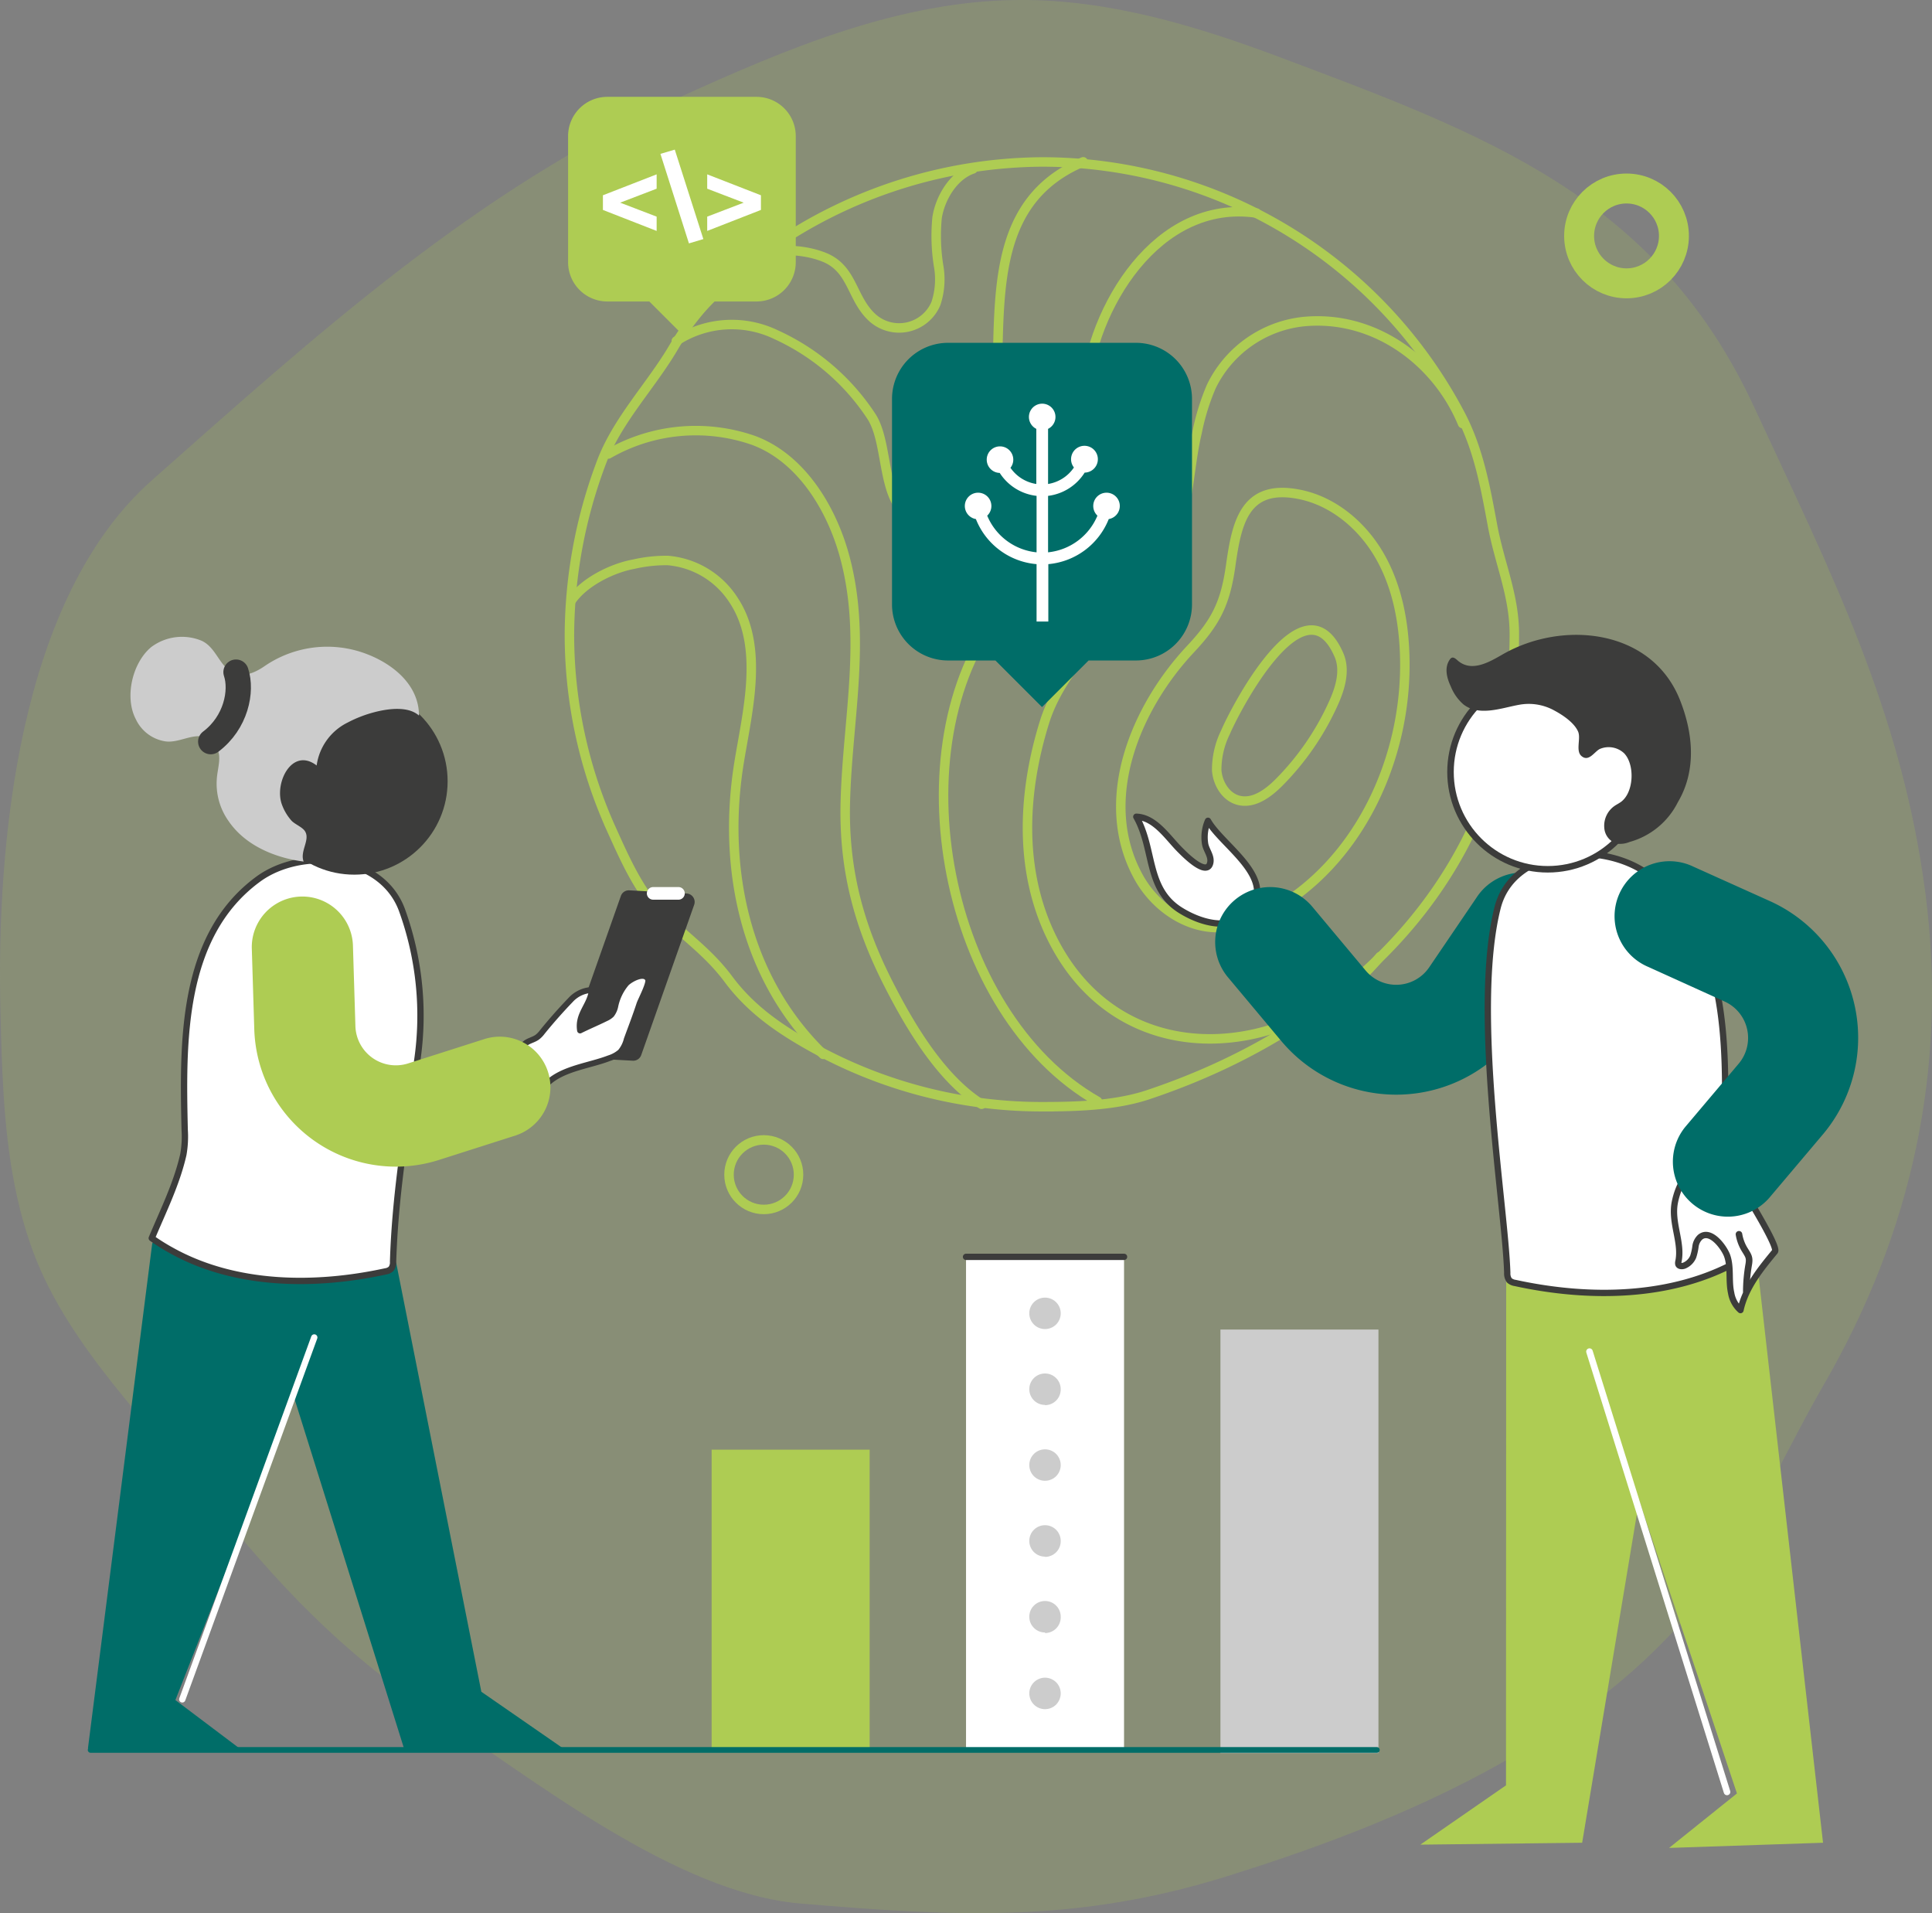 <svg xmlns="http://www.w3.org/2000/svg" width="305.67" height="302.63" viewBox="0 0 305.67 302.63"><rect x="0" y="0" width="305.67" height="302.63" fill="#808080" stroke="none"/><g style="isolation:isolate"><g id="b7583f0a-e732-4329-b135-63b6262fbb25" data-name="text"><path d="M202.36,9c-13.2-4.95-27-9.09-41.07-9-19,.08-37,7.75-54.32,15.64C75.16,30.16,50.08,52.91,24,76,2.9,94.71-.57,133.5.07,159.85c.08,3.18.15,6.37.3,9.56.44,9.83,1.5,19.62,4.94,28.78,5.52,14.69,18.33,27.08,28,39.17,10.47,13.08,20.73,24,34.82,33.34,16,10.58,38.78,28.74,58.47,30.41,24.78,2.1,43.75,3.11,67.57-4.32,25.37-7.91,53.17-19.45,71.43-39.67,9.57-10.61,15.82-25.75,22.95-38.08,13.9-24,19.66-50,16.09-77.65-3.75-28.95-15.12-51.13-27.11-77C262.12,31.16,235.06,21.29,202.36,9Z" style="fill:#aecc53;opacity:0.2"/><path d="M239.59,100.32c0,36.92-25.11,61.91-58,72.87-5.14,1.71-11.39,1.88-16.75,1.88a74.82,74.82,0,0,1-36.35-9.42c-5.22-2.91-9.71-6-13.27-10.79-3.22-4.32-7-6.8-10.8-10.6-3.38-3.33-5.76-8.83-7.69-13.09a74.78,74.78,0,0,1-6.64-30.85,78.12,78.12,0,0,1,5-27c2.49-6.79,7.92-12.28,11.51-18.42,3.76-6.42,8.92-11.17,15.11-15.48a76,76,0,0,1,43.09-13.8A74.76,74.76,0,0,1,231,65.47c2.93,5.54,4,11.53,5.13,17.62S239.59,94.16,239.59,100.32Z" style="fill:none;stroke:#aecc53;stroke-miterlimit:10;stroke-width:1.5px"/><path d="M90.39,95c2-2.92,6.43-5.12,9.85-5.75a23.37,23.37,0,0,1,5.39-.59A13.73,13.73,0,0,1,116,94.84c5,7.44,2.21,17.8.9,26-2.63,16.56,1,34,13.35,45.95" style="fill:none;stroke:#aecc53;stroke-linecap:round;stroke-linejoin:round;stroke-width:1.5px"/><path d="M96.26,71.81a27.72,27.72,0,0,1,23-2.13c7.31,2.73,12,10.29,14.14,17.53,3.89,13.25.68,26.25.34,39.73-.26,10.57,2.11,19.48,6.89,28.82,3.37,6.61,8.27,14.88,14.68,18.92" style="fill:none;stroke:#aecc53;stroke-linecap:round;stroke-linejoin:round;stroke-width:1.5px"/><path d="M218.34,151.32c-13.41,16.28-40.88,19.43-51.94-3-5.25-10.67-4.6-23-1.14-34.11,3.15-10.13,14-18.22,19.72-27.52,3.17-5.19,3-12.38,4.42-18.29a36.26,36.26,0,0,1,2.25-7.27,18.37,18.37,0,0,1,14.44-10.24C217.25,49.72,227.26,57,231.4,67" style="fill:none;stroke:#aecc53;stroke-linecap:round;stroke-linejoin:round;stroke-width:1.5px"/><path d="M180.13,138.72c2.59,4.72,7.69,8.27,13.06,8a18,18,0,0,0,7.6-2.41c14.05-7.54,21.79-24.13,21.47-40.08-.11-5.61-1.14-11.31-3.91-16.19s-7.45-8.86-13-9.88c-8.53-1.59-9.71,4.75-10.64,11.34-.85,6-2.37,8.94-6.39,13.22C179.77,111.85,173.43,126.56,180.13,138.72Z" style="fill:none;stroke:#aecc53;stroke-miterlimit:10;stroke-width:1.5px"/><path d="M193.88,115.86a13.42,13.42,0,0,0-1.38,6c.16,2.09,1.44,4.22,3.47,4.74,2.37.6,4.67-1.1,6.4-2.84a42.55,42.55,0,0,0,8.52-12.34c1.11-2.42,2-5.24,1-7.7C206.41,90.84,195.31,112.46,193.88,115.86Z" style="fill:none;stroke:#aecc53;stroke-miterlimit:10;stroke-width:1.5px"/><path d="M198.79,33.7c-15.71-2.29-26.09,15-27.15,28.38-.56,7.08,1.28,13.65-2,20.46C167,88,162,91.94,158.29,96.7c-17,21.55-8.85,63.74,15.35,77.52" style="fill:none;stroke:#aecc53;stroke-linecap:round;stroke-linejoin:round;stroke-width:1.5px"/><path d="M107,53.94a16.11,16.11,0,0,1,15.78-1,35.72,35.72,0,0,1,15.09,12.93c2.78,4.28,1.5,13.1,6.12,15.87a6.48,6.48,0,0,0,6.88-.59,13.23,13.23,0,0,0,4.27-5.81c6.67-15.52-4-41.22,16.24-49.74" style="fill:none;stroke:#aecc53;stroke-linecap:round;stroke-linejoin:round;stroke-width:1.5px"/><path d="M118.83,41.74c2.67-2.86,8.28-2.37,11.56-1.05,4.49,1.8,4.3,6.37,7.49,9.43A6.32,6.32,0,0,0,148.08,48a12.15,12.15,0,0,0,.41-6,29.94,29.94,0,0,1-.23-7.56c.47-3.06,2.56-6.68,5.68-7.72" style="fill:none;stroke:#aecc53;stroke-linecap:round;stroke-linejoin:round;stroke-width:1.5px"/><path d="M100.11,167.79l-9.08-.5a1.33,1.33,0,0,1-1.19-1.77l8.39-23.79a1.33,1.33,0,0,1,1.33-.89l9.08.5a1.34,1.34,0,0,1,1.19,1.78l-8.38,23.78A1.34,1.34,0,0,1,100.11,167.79Z" style="fill:#3c3c3b"/><line x1="103.34" y1="141.32" x2="107.34" y2="141.32" style="fill:none;stroke:#fff;stroke-linecap:round;stroke-miterlimit:10;stroke-width:2px"/><circle cx="257.34" cy="37.32" r="7.5" style="fill:none;stroke:#aecc53;stroke-miterlimit:10;stroke-width:4.737px;mix-blend-mode:multiply"/><circle cx="120.84" cy="185.82" r="5.5" style="fill:none;stroke:#aecc53;stroke-linecap:round;stroke-linejoin:round;stroke-width:1.5px"/><polygon points="64.27 276.53 88.84 276.82 75.84 267.82 62.37 199.98 24.42 196.82 14.27 276.53 37.64 276.82 27.33 269.05 46.56 220 64.27 276.53" style="fill:#006d68;stroke:#006d68;stroke-linecap:round;stroke-linejoin:round;stroke-width:0.697px"/><path d="M27.23,197.9c10,5.54,22.48,5.71,33.76,3.26a1.62,1.62,0,0,0,.89-.4,1.64,1.64,0,0,0,.32-1.13c.31-10.09,1.87-19.88,3.5-29.81a49.69,49.69,0,0,0-2-25.63c-3.1-9-15.84-10.18-22.77-5.16-12.35,9-12,25.94-11.69,39.7a16.37,16.37,0,0,1-.21,3.9c-1.05,4.62-3.17,8.87-5,13.23A32.1,32.1,0,0,0,27.23,197.9Z" style="fill:#fff"/><path d="M66,167.85a49.1,49.1,0,0,0-2.32-23.66c-3.1-9-15.84-10.18-22.77-5.16-12.35,9-12,25.94-11.69,39.7a16.37,16.37,0,0,1-.21,3.9c-1.05,4.62-3.17,8.87-5,13.23a32.1,32.1,0,0,0,3.21,2c10,5.54,22.48,5.71,33.76,3.26a1.62,1.62,0,0,0,.89-.4,1.64,1.64,0,0,0,.32-1.13c.15-5,.62-10,1.25-15" style="fill:#fff;stroke:#3c3c3b;stroke-linecap:round;stroke-linejoin:round"/><line x1="28.84" y1="268.82" x2="49.72" y2="211.57" style="fill:none;stroke:#fff;stroke-linecap:round;stroke-linejoin:round"/><circle cx="56.05" cy="123.59" r="14.77" style="fill:#3c3c3b"/><path d="M82.94,165.21c.56-.58,1.45-.68,2.09-1.16a4.17,4.17,0,0,0,.77-.8c1.39-1.72,2.93-3.46,4.46-5.05a4.87,4.87,0,0,1,3.37-1.6c-.23,2.43-2.28,3.75-1.86,6.41,1.35-.67,2.74-1.25,4.09-1.92a3,3,0,0,0,.89-.59,3.26,3.26,0,0,0,.6-1.34,8.12,8.12,0,0,1,1.75-3.61c.64-.65,2.85-1.88,3.43-.65.29.61-1.16,3.29-1.37,3.93-.61,1.88-1.32,3.71-2,5.57a4.93,4.93,0,0,1-1,2,5,5,0,0,1-1.81,1c-3.08,1.19-7.23,1.59-9.71,3.92" style="fill:#fff;stroke:#3c3c3b;stroke-linecap:round;stroke-linejoin:round;stroke-width:0.926px"/><path d="M59.39,112.62c2.58-.65,5.37-.8,6.9.58,0-5.35-5-8.85-9.7-10.22a17.52,17.52,0,0,0-14.65,2.34c-1.43,1-3.25,1.86-4.87,1.19-2.39-1-2.8-4.08-5.19-5.16a8.11,8.11,0,0,0-7.94,1c-3,2.47-4.28,7.94-2.45,11.42a6.19,6.19,0,0,0,4.58,3.49c2.56.43,5.22-2,7.41,0,1.94,1.72,1,3.76.83,5.83a10.22,10.22,0,0,0,1.83,6.76c2.64,3.9,7.37,5.85,11.9,6.44-.62-1.61,1-3.35.27-4.7-.37-.73-1.62-1.16-2.19-1.77a7.89,7.89,0,0,1-1.56-2.67c-1.14-3.42,1.69-9,5.54-6.06A8.92,8.92,0,0,1,55,114.3,19.79,19.79,0,0,1,59.39,112.62Z" style="fill:#ccc"/><g style="mix-blend-mode:multiply"><path d="M81.57,179.65l-.09,0-12,3.83a22.42,22.42,0,0,1-29.25-20.67l-.39-12.74a8,8,0,0,1,16-.49l.39,12.74a6.4,6.4,0,0,0,8.34,5.9l12-3.83a8,8,0,0,1,5,15.23Z" style="fill:#aecc53"/></g><polygon points="250.32 291.5 224.72 291.8 238.27 282.42 238.3 201.73 277.84 198.43 288.43 291.5 264.07 292.32 274.81 283.7 259.34 237.32 250.32 291.5" style="fill:#aecc53;mix-blend-mode:multiply"/><path d="M186.78,144c3.85,2.39,8.75,3.28,11.25-.31,3.55-5.09-4.74-10-6.91-13.85a6.55,6.55,0,0,0-.44,3.73c.21,1,1.07,1.94.78,3-.58,2.13-4.1-1.47-4.68-2.05-1.95-1.91-4-5.24-7-5.32C182.7,134.38,181.3,140.58,186.78,144Z" style="fill:#fff;stroke:#3c3c3b;stroke-linecap:round;stroke-linejoin:round"/><path d="M194.51,154.32l.06.08,8.37,10a23.37,23.37,0,0,0,37.28-1.81l7.47-11a8.35,8.35,0,1,0-13.81-9.38l-7.47,11a6.66,6.66,0,0,1-10.64.51l-8.36-10a8.35,8.35,0,0,0-12.9,10.61Z" style="fill:#006d68;stroke:#006d68;stroke-linecap:round;stroke-linejoin:round;stroke-width:0.697px"/><path d="M274.92,199.56c-10.39,5.77-23.43,5.95-35.19,3.39a1.75,1.75,0,0,1-.93-.41,1.82,1.82,0,0,1-.33-1.18c-.31-10.52-5.63-41.54-1.53-57.77,2.43-9.62,16.51-10.61,23.73-5.37,12.87,9.33,12.48,27,12.18,41.37a16.62,16.62,0,0,0,.23,4c1.09,4.82,3.29,9.25,5.18,13.8A35.45,35.45,0,0,1,274.92,199.56Z" style="fill:#fff;stroke:#3c3c3b;stroke-linecap:round;stroke-linejoin:round"/><path d="M273.9,185.26a4.42,4.42,0,0,0-4.41-1.13c-2.67.79-4,3.53-4.51,6.08-.63,3.26,1.24,6.39.55,9.43a1.05,1.05,0,0,0,0,.31c.07.36.6.39.95.25a2.63,2.63,0,0,0,1.41-1.41,8.84,8.84,0,0,0,.36-1.62,2.46,2.46,0,0,1,.73-1.46c1.66-1.37,3.83,1.67,4.28,2.94.65,1.85.2,3.95.63,5.86a4.64,4.64,0,0,0,1.48,2.73c.77-3.54,3.15-6.47,5.45-9.26.65-.8-5.23-10-5.7-11A5.88,5.88,0,0,0,273.9,185.26Z" style="fill:#fff;stroke:#3c3c3b;stroke-linecap:round;stroke-linejoin:round"/><line x1="273.24" y1="283.46" x2="251.48" y2="213.81" style="fill:none;stroke:#fff;stroke-linecap:round;stroke-linejoin:round;stroke-width:1.042px"/><circle cx="244.88" cy="122.12" r="15.39" style="fill:#fff;stroke:#3c3c3b;stroke-linecap:round;stroke-linejoin:round;stroke-width:1.03px"/><path d="M237.7,103.54c9.51-5.49,23.57-4.08,28.07,7.13,2.1,5.25,2.69,11.17-.31,16.23a12.16,12.16,0,0,1-7.64,6.29,3.91,3.91,0,0,1-2,.27,2.79,2.79,0,0,1-2-2.52,3.82,3.82,0,0,1,1.62-3.45c.38-.26.8-.45,1.15-.74,1.94-1.6,2.05-5.85.37-7.59a3.57,3.57,0,0,0-3.85-.68c-.85.42-1.73,2.08-2.87,1.14-1-.79-.1-2.77-.55-3.86-.59-1.41-2.41-2.63-3.69-3.32a8.4,8.4,0,0,0-4.6-1.08,9.26,9.26,0,0,0-1.12.14c-2.74.5-6.24,1.86-8.73-.06a7.37,7.37,0,0,1-2-2.82c-.64-1.35-1.08-3-.17-4.29a.72.72,0,0,1,.28-.27c.33-.15.67.16.94.4C232.8,106.42,235.64,104.72,237.7,103.54Z" style="fill:#3c3c3b"/><path d="M279.58,189.34a.46.46,0,0,0,.07-.07l8.45-10a23.37,23.37,0,0,0-8.22-36.41l-12.11-5.45a8.35,8.35,0,1,0-6.86,15.22L273,158.11a6.67,6.67,0,0,1,2.34,10.39l-8.45,10a8.35,8.35,0,0,0,12.67,10.87Z" style="fill:#006d68;stroke:#006d68;stroke-linecap:round;stroke-linejoin:round;stroke-width:0.697px"/><path d="M275.13,195.25a6.75,6.75,0,0,0,.91,2.44c.62,1,.83,1.26.62,2.42a25.23,25.23,0,0,0-.37,4.16" style="fill:none;stroke:#3c3c3b;stroke-linecap:round;stroke-linejoin:round;stroke-width:1.042px"/><path d="M119.69,15.32H96.09a6.21,6.21,0,0,0-6.21,6.21V41.48a6.21,6.21,0,0,0,6.21,6.21h6.64l5.16,5.16,5.16-5.16h6.64a6.21,6.21,0,0,0,6.21-6.21V21.53A6.21,6.21,0,0,0,119.69,15.32Z" style="fill:#aecc53;mix-blend-mode:multiply"/><path d="M179.75,54.23H150a8.87,8.87,0,0,0-8.87,8.87V95.61a8.87,8.87,0,0,0,8.87,8.87h7.49l7.37,7.37,7.37-7.37h7.49a8.87,8.87,0,0,0,8.87-8.87V63.1A8.87,8.87,0,0,0,179.75,54.23Z" style="fill:#006d68"/><path d="M175.42,82.11a2.1,2.1,0,1,0-1.79-.54,9.51,9.51,0,0,1-7.81,5.8V78.44a8,8,0,0,0,5.79-3.68,2.12,2.12,0,1,0-1.7-.81,6.09,6.09,0,0,1-4.09,2.61V67.84a2.1,2.1,0,1,0-1.86,0v8.72A6.09,6.09,0,0,1,159.87,74a2.07,2.07,0,0,0,.42-1.61,2.1,2.1,0,1,0-2.12,2.42A8,8,0,0,0,164,78.44v8.93a9.49,9.49,0,0,1-7.81-5.8,2.08,2.08,0,0,0,.65-1.73,2.1,2.1,0,1,0-2.44,2.27,11.35,11.35,0,0,0,9.6,7.13v9.08h1.86V89.24A11.37,11.37,0,0,0,175.42,82.11Z" style="fill:#fff"/><path d="M37.34,106.32c1,3,0,8-4,11" style="fill:none;stroke:#3c3c3b;stroke-linecap:round;stroke-linejoin:round;stroke-width:4px"/><rect x="112.59" y="229.32" width="25" height="47.5" style="fill:#aecc53;mix-blend-mode:multiply"/><rect x="193.09" y="210.32" width="25" height="67" style="fill:#ccc"/><rect x="152.84" y="198.82" width="25" height="78" style="fill:#fff"/><line x1="152.84" y1="198.82" x2="177.84" y2="198.82" style="fill:#fff;stroke:#3c3c3b;stroke-linecap:round;stroke-linejoin:round"/><line x1="14.34" y1="276.82" x2="217.84" y2="276.82" style="fill:none;stroke:#006d68;stroke-linecap:round;stroke-linejoin:round;stroke-width:0.904px"/><path d="M167.82,267.88a2.62,2.62,0,0,1-.19.95,2.22,2.22,0,0,1-.23.43,2.79,2.79,0,0,1-.3.38,2.54,2.54,0,0,1-1.76.73,2.51,2.51,0,0,1-1.76-.73,2.24,2.24,0,0,1-.31-.38,2.22,2.22,0,0,1-.23-.43,2.54,2.54,0,0,1-.14-.47,2.47,2.47,0,0,1,.68-2.24,2.51,2.51,0,0,1,1.76-.73,2.61,2.61,0,0,1,.48.05,2.43,2.43,0,0,1,.9.37,2.72,2.72,0,0,1,.38.31A2.5,2.5,0,0,1,167.82,267.88Z" style="fill:#ccc"/><path d="M165.34,234.24a2.48,2.48,0,0,1-2.49-2.48h0a2.48,2.48,0,0,1,2.49-2.49h0a2.48,2.48,0,0,1,2.48,2.49h0A2.48,2.48,0,0,1,165.34,234.24Zm0,12a2.48,2.48,0,0,1-2.49-2.48h0a2.48,2.48,0,0,1,2.49-2.49h0a2.48,2.48,0,0,1,2.48,2.49h0A2.48,2.48,0,0,1,165.34,246.28Zm0-12a2.48,2.48,0,0,1-2.49-2.48h0a2.48,2.48,0,0,1,2.49-2.49h0a2.48,2.48,0,0,1,2.48,2.49h0A2.48,2.48,0,0,1,165.34,234.24Zm0,12a2.48,2.48,0,0,1-2.49-2.48h0a2.48,2.48,0,0,1,2.49-2.49h0a2.48,2.48,0,0,1,2.48,2.49h0A2.48,2.48,0,0,1,165.34,246.28Zm0,12a2.49,2.49,0,0,1-2.49-2.49h0a2.48,2.48,0,0,1,2.49-2.49h0a2.48,2.48,0,0,1,2.48,2.49h0A2.49,2.49,0,0,1,165.34,258.33Z" style="fill:#ccc"/><path d="M165.34,210.24a2.48,2.48,0,0,1-2.49-2.48h0a2.48,2.48,0,0,1,2.49-2.49h0a2.48,2.48,0,0,1,2.48,2.49h0A2.48,2.48,0,0,1,165.34,210.24Zm0,12a2.48,2.48,0,0,1-2.49-2.48h0a2.48,2.48,0,0,1,2.49-2.49h0a2.48,2.48,0,0,1,2.48,2.49h0A2.48,2.48,0,0,1,165.34,222.28Zm0-12a2.48,2.48,0,0,1-2.49-2.48h0a2.48,2.48,0,0,1,2.49-2.49h0a2.48,2.48,0,0,1,2.48,2.49h0A2.48,2.48,0,0,1,165.34,210.24Zm0,12a2.48,2.48,0,0,1-2.49-2.48h0a2.48,2.48,0,0,1,2.49-2.49h0a2.48,2.48,0,0,1,2.48,2.49h0A2.48,2.48,0,0,1,165.34,222.28Z" style="fill:#ccc"/><path d="M103.89,29.85l-5.77,2.21,5.77,2.21v2.26l-8.5-3.32V30.89l8.5-3.31Z" style="fill:#fff"/><path d="M104.49,24.34l2.27-.67,4.52,14.15L109,38.5Z" style="fill:#fff"/><path d="M120.39,30.89v2.32l-8.5,3.32V34.27l5.77-2.21-5.77-2.21V27.58Z" style="fill:#fff"/></g></g></svg>